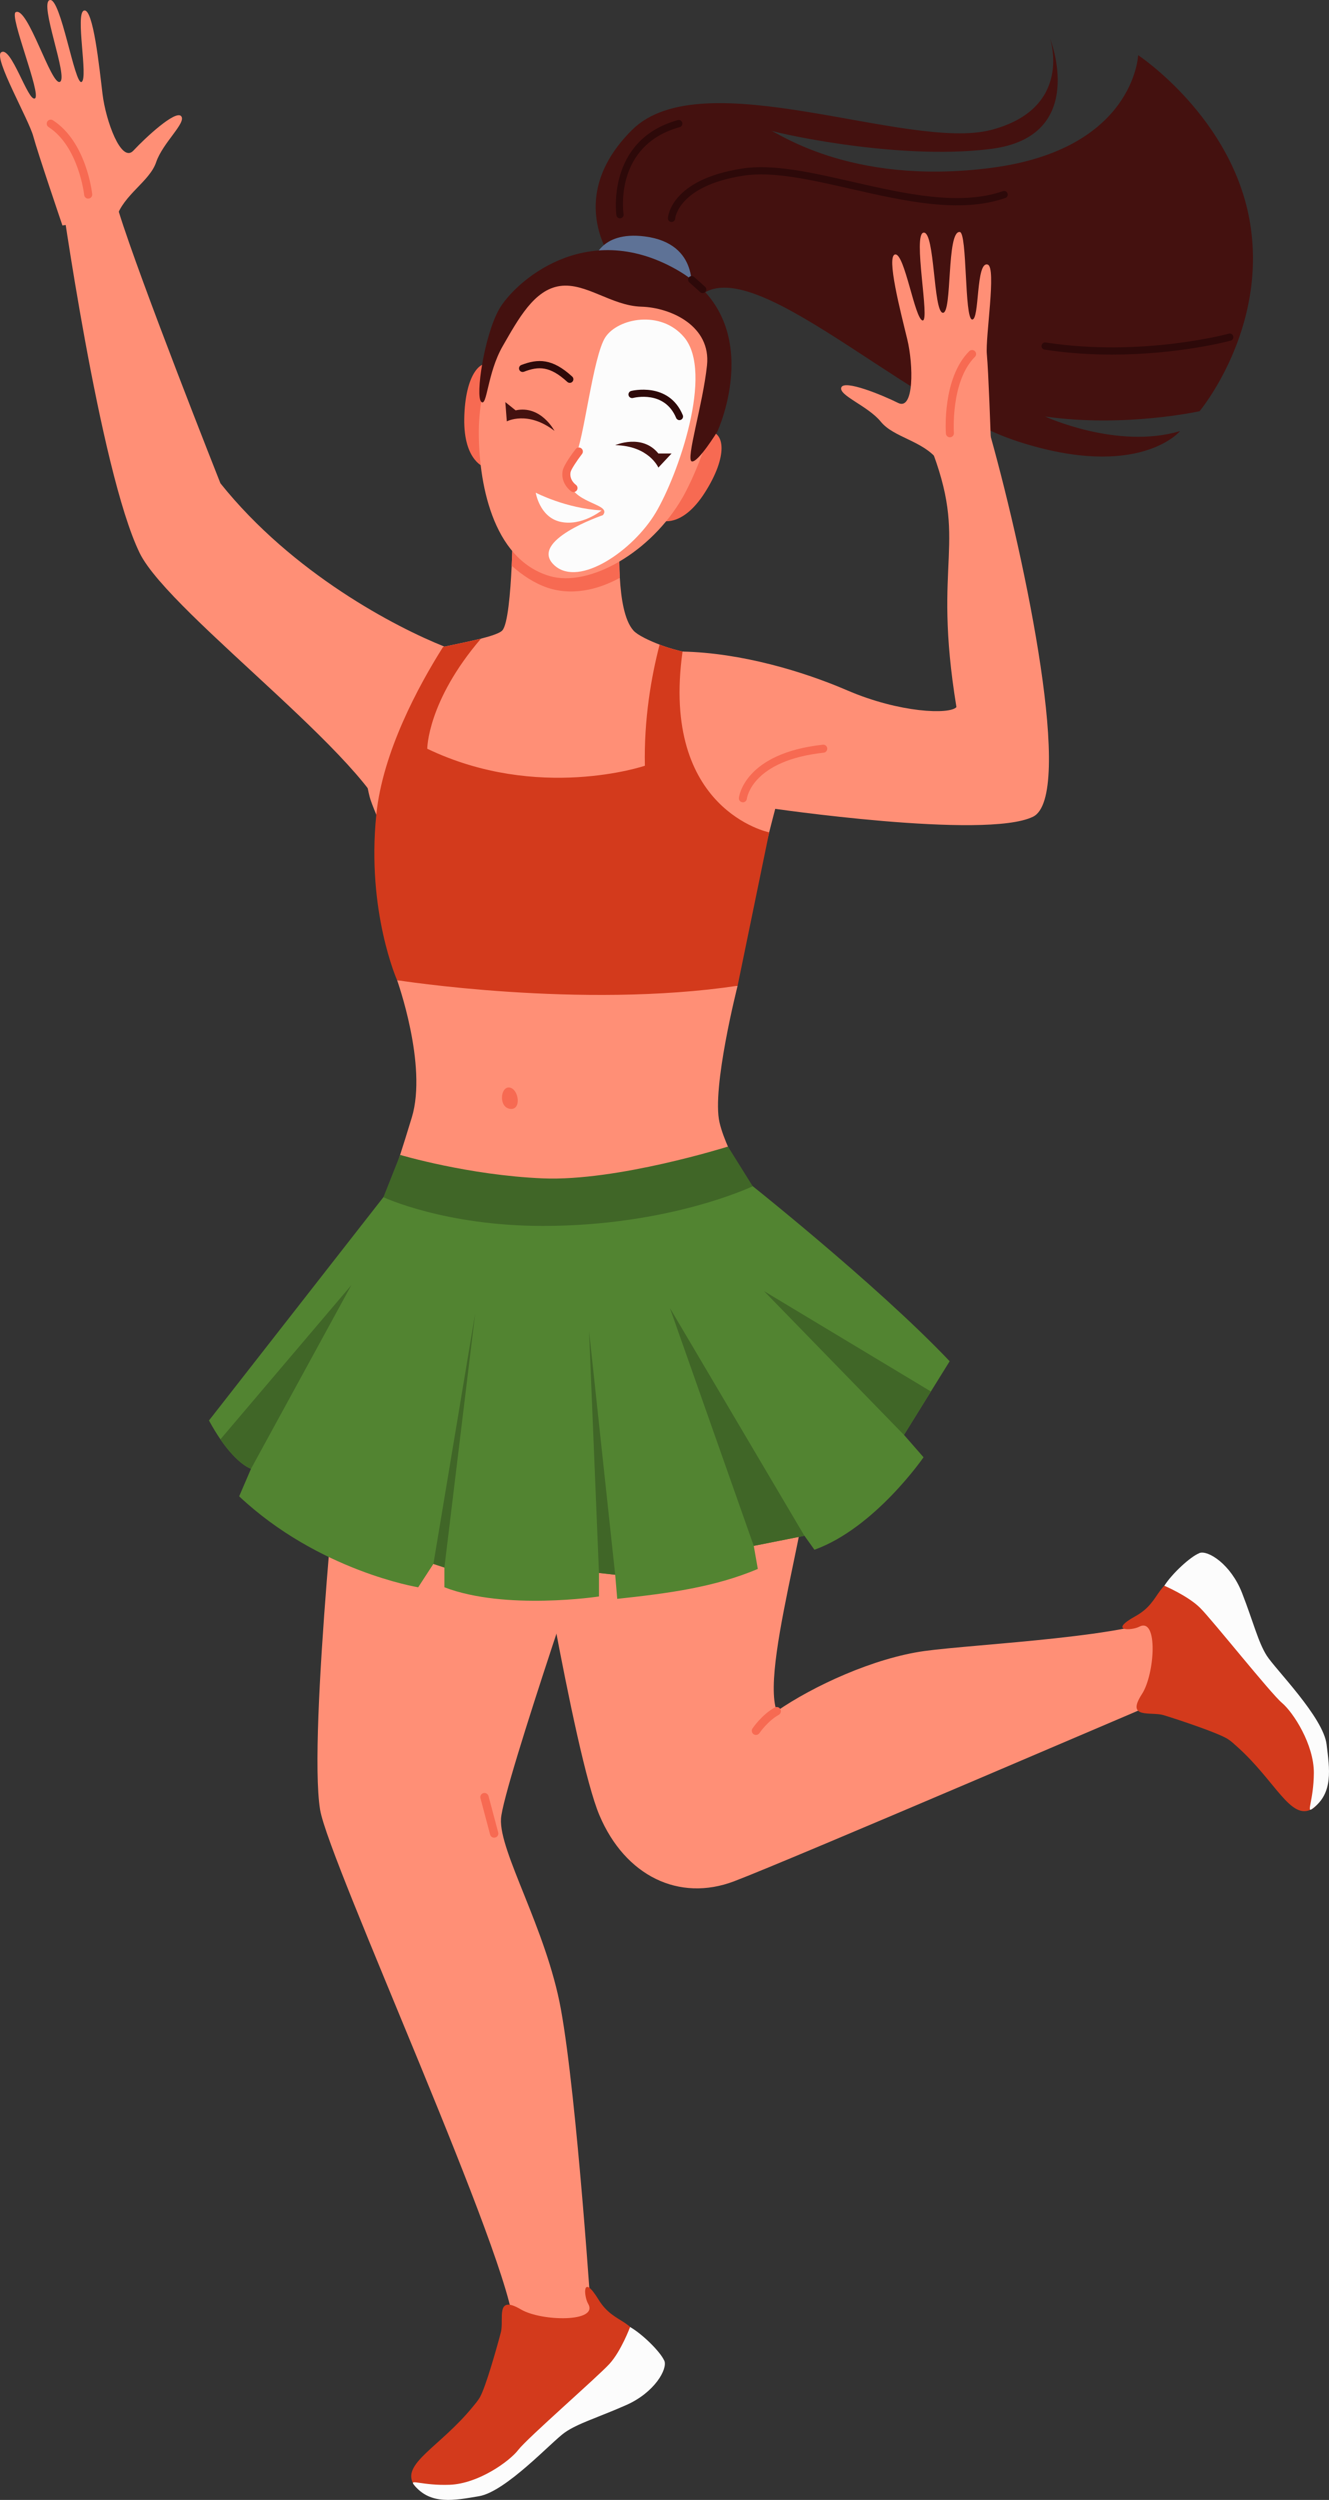 <svg xmlns="http://www.w3.org/2000/svg" width="574.36" height="1080" viewBox="0 0 574.36 1080"><rect x="0" y="0" width="574.36" height="1080" fill="#333333" stroke="none"/><g id="a"/><g id="b"><g id="c"><g id="d"><path d="M265.87 114.24s-23.15-27.88 7.29-58.11c30.43-30.22 119.35 9.37 155.19.0 35.85-9.37 25.42-39.61 25.42-39.61.0.0 16.95 42.4-25.42 47.8-42.37 5.4-98.4-8.2-95.94-8.18 2.46.02 34.02 24.4 95.94 16.38 61.92-8.02 63.53-48.68 63.53-48.68.0.0 41.14 27.14 48.45 73.01 7.3 45.87-21.9 80.79-21.9 80.79.0.0-32.33 7.19-66.75 2.3.0.0 31.11 14.37 58.32 6.3.0.0-17.72 21.34-69.79 4.58-52.07-16.76-122.98-90.77-141.27-58.49l-33.07-18.09z" fill="#44110f"/><g><g><path d="M148.09 608.51s-15.08 140.89-9.75 173.32c3.7 22.48 83.47 196.43 83.69 223.97.22 27.54 33.82-.7 33.82-.7.0.0-6.41-98.57-13.46-137.19-6.33-34.69-26.75-67.95-25.87-82.2.88-14.25 43.44-137.62 43.44-137.62l-111.87-39.57z" fill="#ff8f76"/><g><path d="M206 1073.88c-13.94 1.98-23.84 4.77-27.14-.46-5.74-9.05 11.27-16.28 25.41-33.59 1.09-1.34 2.25-2.65 3.13-4.18 1.29-2.31 3.05-7.46 4.7-12.81 1.86-6.01 3.6-12.35 4.37-15.3 1.44-5.57-2.58-16.45 8.68-9.83 8.85 5.22 33.79 5.64 29.01-2.5-1.83-3.11-2.7-13.51 4.5-1.78 7.2 11.78 16.68 7.17 19.17 23.72.57 3.86-9.01 9.08-19.1 14.9-6.46 3.72-13.11 7.68-17.45 11.67-.97.91-1.97 1.84-2.99 2.82-10.29 10.1-22.93 26.02-32.28 27.34z" fill="#d33a1c"/><path d="M244.1 1050.86c-5.65 3.93-25.43 25.58-37.15 27.54-10.42 1.74-20.91 4.01-28.09-4.98-2.04-2.57 3.75.46 15.49.03 12.34-.46 25.82-10.08 29.66-15.1 3.84-5.02 34.39-31.65 39.37-37.11 5-5.43 8.93-15.94 8.93-15.94 5.54 3.19 13.03 10.72 14.68 14.36.08.07.08.14.13.22 1.44 3.53-4.13 13.65-16.43 19.11-12.32 5.44-20.95 7.91-26.58 11.87z" fill="#fcfcfc"/></g><path d="M213.56 793.9c.15.0.31-.02.47-.06.96-.26 1.54-1.24 1.28-2.21l-4.18-15.71c-.26-.96-1.25-1.54-2.21-1.28-.96.26-1.54 1.24-1.28 2.21l4.18 15.71c.21.81.94 1.34 1.74 1.34z" fill="#f76a52"/></g><g><path d="M227.77 633.89s20.15 124.08 31.3 150.35c11.15 26.27 34.44 37.47 58.12 28.52 23.68-8.95 188.9-79.92 197.65-83.51 8.75-3.59 4.79-42.06-8.82-32.12-13.61 9.94-84.44 13.08-106.43 16.12-21.99 3.04-48.1 15.09-63.91 26-7.67-21.13 21.72-105.57 13.31-120.95-8.41-15.38-121.21 15.59-121.21 15.59z" fill="#ff8f76"/><g><path d="M568.76 754.37c1.35 14.02 3.71 24.03-1.67 27.1-9.29 5.33-15.76-11.99-32.43-26.88-1.29-1.15-2.55-2.37-4.04-3.31-2.25-1.39-7.32-3.38-12.59-5.26-5.92-2.13-12.18-4.15-15.09-5.04-5.5-1.69-16.55 1.85-9.43-9.11 5.6-8.61 7.14-33.51-1.2-29.09-3.19 1.69-13.62 2.1-1.58-4.58 12.08-6.66 7.91-16.35 24.55-18.1 3.88-.4 8.67 9.4 14.04 19.74 3.43 6.61 7.09 13.44 10.88 17.95.87 1.01 1.75 2.05 2.68 3.11 9.63 10.73 24.98 24.07 25.87 33.47z" fill="#d33a1c"/><path d="M547.46 715.27c3.68 5.82 24.43 26.55 25.86 38.34 1.27 10.49 3.08 21.07-6.22 27.84-2.66 1.93.63-3.72.71-15.47.09-12.34-8.92-26.24-13.76-30.3-4.84-4.06-30.08-35.77-35.32-40.99-5.21-5.23-15.53-9.63-15.53-9.63 3.44-5.4 11.29-12.54 15-14.03.07-.07.14-.08.23-.12 3.59-1.28 13.45 4.73 18.36 17.27 4.88 12.55 6.97 21.28 10.67 27.09z" fill="#fcfcfc"/></g><path d="M326.71 749.51c.58.0 1.15-.28 1.5-.79.04-.06 3.58-5.23 8.35-7.89.87-.49 1.18-1.59.7-2.46-.48-.87-1.58-1.19-2.46-.7-5.54 3.09-9.42 8.78-9.58 9.02-.56.83-.34 1.95.48 2.51.31.21.66.31 1.01.31z" fill="#f76a52"/></g><g><g><g><g><path d="M159.74 344.19c.36 1.46 1.46 4.35 2.89 7.77 3.93 9.49 10.27 23.23 10.27 23.23l67.28 26.84s79.92-.58 86.87-21.41c.36-1.14 2.89-11.27 5.36-20.99v-.03c2.21-8.71 4.39-16.99 4.87-18.16 8.48-20.83 2.37-44.25-7.96-50.49-5.91-3.54-17.22-5.56-27.97-7.99-2.14-.45-4.29-.94-6.37-1.46-2.79-.68-5.46-1.43-7.86-2.27-.65-.23-1.33-.45-2.05-.75-4.26-1.62-9.58-4.09-11.31-6.08-3.96-4.42-5.39-14.07-5.88-22.77-.55-9.36.07-17.71.07-17.71l-46.26-4.65s-.13 7.93-.55 17.15c-.55 11.66-1.72 25.57-4.09 27.97-1.07 1.14-4.52 2.31-9.19 3.51-1.01.23-2.08.49-3.22.75-3.83.91-8.12 1.72-12.57 2.7-.19.03-.39.07-.58.13-11.34 2.31-23.16 4.55-27.68 6.82-7.08 3.54-8.77 39.9-4.06 57.89z" fill="#ff8f76"/><path d="M221.15 244.42c4.51 4.03 9.79 7.57 15.55 9.51 12.43 4.1 24.37-.56 31.17-4.3-.56-9.37.07-17.7.07-17.7l-46.24-4.65s-.14 7.91-.56 17.15z" fill="#f76a52"/><path d="M192.06 279.34c-21-8.37-65.55-31.5-96.8-70.55.0.0-34.89-87.98-43.97-117.47-7.81-17.36-25.17-9.55-25.17-9.55.0.0 16.9 121.57 34.25 157.15 13.12 26.9 108.63 95.61 108.13 121.11-.5 25.5 6.57-53.76 6.57-53.76l16.99-26.94z" fill="#ff8f76"/><path d="M50.2 94.23c3.21-10.2 14.45-15.77 17.29-24.17 2.84-8.4 13.23-17.14 10.8-19.88-2.43-2.74-15.36 9.22-20.63 14.88-5.27 5.66-11.96-12.92-13.35-24.44-1.39-11.51-4.02-37.13-7.98-36.07-3.96 1.06 1.9 29.21-1.06 30.85C32.3 37.05 26.27-1.24 21.52.03c-4.75 1.28 8.14 33.48 4.39 35.33C22.16 37.22 12.02 2.58 6.79 5.26c-2.92 1.5 11.26 35.61 8.3 37.26-2.96 1.64-10.39-23.3-14.67-19.84-3.14 2.54 12.04 29.04 13.95 36.16 1.91 7.13 12.61 38.56 12.61 38.56l23.21-3.17z" fill="#ff8f76"/></g><g><path d="M318.78 425.86s-11.29 44.31-7.82 59.06c3.47 14.75 16.71 32.19 21.45 55.14.0.0-75.87 55.13-175.62 8.29.0.0 14.39-43.1 21.2-65.65 6.81-22.55-6.37-59.24-6.37-59.24l147.16 2.41z" fill="#ff8f76"/><path d="M220.28 469.84c-4-.71-4.93 8.49.13 9.2 5.07.71 3.87-8.49-.13-9.2z" fill="#f76a52"/></g></g><path d="M38.12 85.8c.06.0.12.0.19-.01.95-.1 1.64-.96 1.54-1.91-.1-.92-2.58-22.62-16.98-31.92-.81-.52-1.88-.29-2.4.52-.52.8-.29 1.88.51 2.4 13.02 8.41 15.39 29.17 15.41 29.38.09.89.85 1.55 1.72 1.55z" fill="#f76a52"/></g><path d="M256.39 113.12s2.49-13.54 22.33-10.97c24.03 3.11 19.95 24.51 19.95 24.51l-42.29-13.54z" fill="#5e7296"/><g><g><path d="M209.77 202.01s-9.45-2.44-9.13-21.21c.33-18.77 7.23-27.44 13.77-22.41 6.54 5.03-4.64 43.62-4.64 43.62z" fill="#f76a52"/><path d="M285.51 224.82s9.09 3.64 19.07-11.95c9.98-15.6 9.05-26.84.93-26.62-8.11.22-20.01 38.58-20.01 38.58z" fill="#f76a52"/><path d="M237.51 248.85c17.06 5.03 43.93-10.23 57.51-33.97 7.83-13.68 33.62-73-4.56-91.2-38.19-18.2-56.86-1.34-64.99 5.97-8.13 7.31-18.35 34.53-18.54 56.18-.19 21.65 5.52 55.62 30.58 63.02z" fill="#ff8f76"/><path d="M239.64 244.26c-11.77-10.64 20.9-21.7 20.9-21.7 3.97-4.71-11.36-4.83-14.3-13.34-1.83-5.29-1.36-5.81 2.31-11.98 3.67-6.16 7.67-43.43 13.1-51.59 5.43-8.16 23.86-11.93 33.98.0 12.99 15.31-2.65 59.71-12.25 75.83-9.59 16.13-33 32.5-43.75 22.78z" fill="#fcfcfc"/><path d="M246.24 165.41c.42.0.84-.17 1.15-.51.59-.64.54-1.63-.09-2.21-8.61-7.9-14.79-7.78-21.99-5.01-.81.31-1.21 1.22-.9 2.02.31.81 1.21 1.2 2.02.9 6.38-2.46 11.26-2.48 18.75 4.39.3.28.68.41 1.06.41z" fill="#2d0909"/><path d="M293.63 181.5c.2.0.4-.04.6-.12.8-.33 1.18-1.25.85-2.04-6.03-14.55-22.15-10.49-22.31-10.44-.83.22-1.33 1.07-1.11 1.91.22.83 1.07 1.33 1.91 1.12.56-.15 13.65-3.39 18.63 8.61.25.6.83.97 1.45.97z" fill="#2d0909"/><path d="M247.86 212.58c.55.0 1.1-.26 1.43-.75.54-.79.34-1.86-.44-2.41h0c-.12-.08-2.87-2.08-2.27-5.42.21-1.17 2.74-5 4.96-7.88.59-.76.44-1.85-.31-2.43-.76-.59-1.85-.45-2.43.31-1.21 1.56-5.17 6.85-5.63 9.38-1.01 5.59 3.52 8.76 3.71 8.9.3.21.64.31.98.31z" fill="#f76a52"/><path d="M259.98 220.51c-15.42-.85-28.45-7.67-28.45-7.67.0.0 1.64 10.45 10.47 12.54 9.33 2.2 17.99-4.87 17.99-4.87z" fill="#fcfcfc"/></g><path d="M310.07 186.36s-8.4 13.66-11.1 12.97c-2.69-.69 4.81-24.64 6.58-41.51 1.78-16.87-15.43-24.95-28.38-25.33-12.94-.38-23.97-10.51-35.16-8.93-11.19 1.58-18.03 14.31-24.76 25.99-6.72 11.68-6.7 26.53-9.29 24.02-2.59-2.51 1.33-28.51 7.68-39.86 6.36-11.35 37.17-39.71 76.78-17.22 39.61 22.48 17.63 69.88 17.63 69.88z" fill="#44110f"/></g><g><path d="M294.99 281.48c25.42.55 52.19 8.59 71.12 16.75 22.68 9.78 44.38 10.54 47.24 7.24-10.69-65.08 5.67-69.87-11.51-113.31-2.09-9.79 23.56-13.44 26.33-3.49 15.14 54.28 36.24 155.47 18.25 164.18-20.61 9.98-114-3.79-114-3.79.0.0-48.48-67.83-37.43-67.59z" fill="#ff8f76"/><path d="M405.35 198.77c-6.58-8.43-19.06-9.7-24.67-16.57-5.61-6.88-18.4-11.41-17.08-14.83 1.32-3.42 17.61 3.25 24.54 6.7 6.92 3.45 6.67-16.3 3.94-27.57-2.73-11.27-9.25-36.18-5.17-36.58 4.08-.39 8.47 28.02 11.81 28.52 3.34.5-4.43-37.47.46-37.94 4.9-.47 4.12 34.21 8.28 34.63 4.16.42 1.52-35.57 7.35-34.9 3.26.38 1.94 37.3 5.29 37.8 3.34.5 1.56-25.46 6.78-23.72 3.83 1.28-1.09 31.41-.39 38.76.71 7.35 1.67 35.61 1.67 35.61l-22.81 10.09z" fill="#ff8f76"/><path d="M410.51 188.91s.08.0.13.0c.95-.07 1.67-.9 1.61-1.85-.02-.22-1.46-22.32 9.08-32.89.68-.68.68-1.78.0-2.45-.68-.68-1.78-.67-2.45.0-11.66 11.69-10.15 34.62-10.09 35.59.07.91.83 1.61 1.73 1.61z" fill="#f76a52"/></g><path d="M171.62 423.45s79.3 12.57 147.16 2.41l13.63-66.24v-.03s-47.04-9.52-37.43-78.1c-2.79-.68-5.46-1.43-7.86-2.27-.65-.23-1.33-.45-2.05-.75-3.64 14-6.79 32.2-6.37 52.34.0.0-46.1 15.63-94.05-7.34.0.0.0-20.48 23.2-47.56-1.01.23-2.08.49-3.22.75-3.83.91-8.12 1.72-12.57 2.7-.19.03-.39.07-.58.13-10.59 16.76-26.12 45.39-28.85 72.42v.07c-4.26 41.68 8.99 71.5 8.99 71.5z" fill="#d33a1c"/><path d="M321.05 346.61c.87.0 1.61-.65 1.72-1.53.09-.71 2.53-16.56 33.2-19.91.95-.1 1.64-.96 1.54-1.91-.1-.95-.94-1.64-1.91-1.54-33.66 3.68-36.18 22.17-36.27 22.95-.11.95.57 1.81 1.52 1.92.07.0.13.01.2.01z" fill="#f76a52"/><path d="M265.87 192.31s11.63-5.1 18.66 3.6h5.71l-5.71 6.1s-4.02-9.4-18.66-9.7z" fill="#44110f"/><path d="M239.64 186.15s-5.88-11.26-16.8-8.87l-4.45-3.57.64 8.33s9.02-4.82 20.62 4.11z" fill="#44110f"/></g></g><g><path d="M90.32 613.68c1.72 3.16 3.38 5.85 4.94 8.13 7.73 11.2 13.23 12.7 13.23 12.7l-5.13 11.92c34.42 32.32 77.37 39.3 77.37 39.3l6.57-10.11 4.76 1.56v8.54c26.37 10.14 66.8 3.97 66.8 3.97v-10.17l7.01.78.88 10.42c21.99-2.35 42.05-5.01 60.76-12.92l-1.75-9.98 21.9-4.35 4.32 6.04c26.12-9.39 47.15-39.95 47.15-39.95l-8.45-9.67 11.64-18.77 8.1-13.05c-31.85-33.57-89.36-79.03-89.36-79.03-85.29 32.91-153.05 5.19-153.05 5.19l-77.69 99.43z" fill="#528431"/><path d="M325.31 512.48l-10.71-17.15s-47.88 15.09-80.02 13.74c-32.14-1.35-61.64-10.14-61.64-10.14l-7.24 18.28s26.45 12.4 68.88 12.41c54.94.01 90.74-17.15 90.74-17.15z" fill="#406627"/><path d="M330.19 557.77 390.67 619.91 402.31 601.14 330.19 557.77z" fill="#406627"/><path d="M289.52 565.09 325.75 667.84 347.65 663.49 289.52 565.09z" fill="#406627"/><path d="M254.57 574.98 258.86 679.54 265.87 680.32 254.57 574.98z" fill="#406627"/><path d="M187.31 675.63 192.06 677.2 205.39 567.22 187.31 675.63z" fill="#406627"/><path d="M95.26 621.82c7.73 11.2 13.23 12.7 13.23 12.7l43.36-79.34-56.6 66.64z" fill="#406627"/></g><path d="M267.94 94.33c.08.0.15.0.23-.02.85-.13 1.45-.92 1.32-1.78-.18-1.21-4-29.77 24.27-37.62.83-.23 1.32-1.09 1.09-1.93-.23-.83-1.09-1.32-1.93-1.09-30.96 8.6-26.58 40.77-26.53 41.09.11.78.78 1.34 1.54 1.34z" fill="#2d0909"/><path d="M303.68 126.62c.43.0.86-.18 1.16-.52.58-.64.52-1.63-.12-2.21l-4.74-4.25c-.64-.58-1.63-.52-2.21.12-.58.64-.52 1.63.12 2.21l4.74 4.25c.3.27.67.4 1.04.4z" fill="#2d0909"/><path d="M290.23 95.9c.82.0 1.51-.64 1.56-1.47.02-.2 1.38-14.19 29.49-18.54 12.74-1.98 29.11 1.76 46.46 5.71 23.17 5.28 47.13 10.73 66.72 3.94.82-.28 1.25-1.17.97-1.99-.28-.82-1.17-1.25-1.99-.97-18.75 6.5-42.27 1.15-65.01-4.03-17.64-4.02-34.3-7.81-47.63-5.75-30.9 4.77-32.1 20.77-32.14 21.45-.05.86.62 1.6 1.48 1.65.03.0.06.0.08.0z" fill="#2d0909"/><path d="M480.57 153.19c29.02.0 51.02-5.95 51.31-6.03.83-.23 1.32-1.09 1.09-1.92-.23-.83-1.09-1.32-1.92-1.09-.37.1-37.73 10.19-79.13 3.8-.86-.13-1.65.46-1.78 1.31-.13.85.45 1.65 1.31 1.78 10.1 1.56 19.97 2.15 29.13 2.15z" fill="#2d0909"/></g></g></g></svg>
